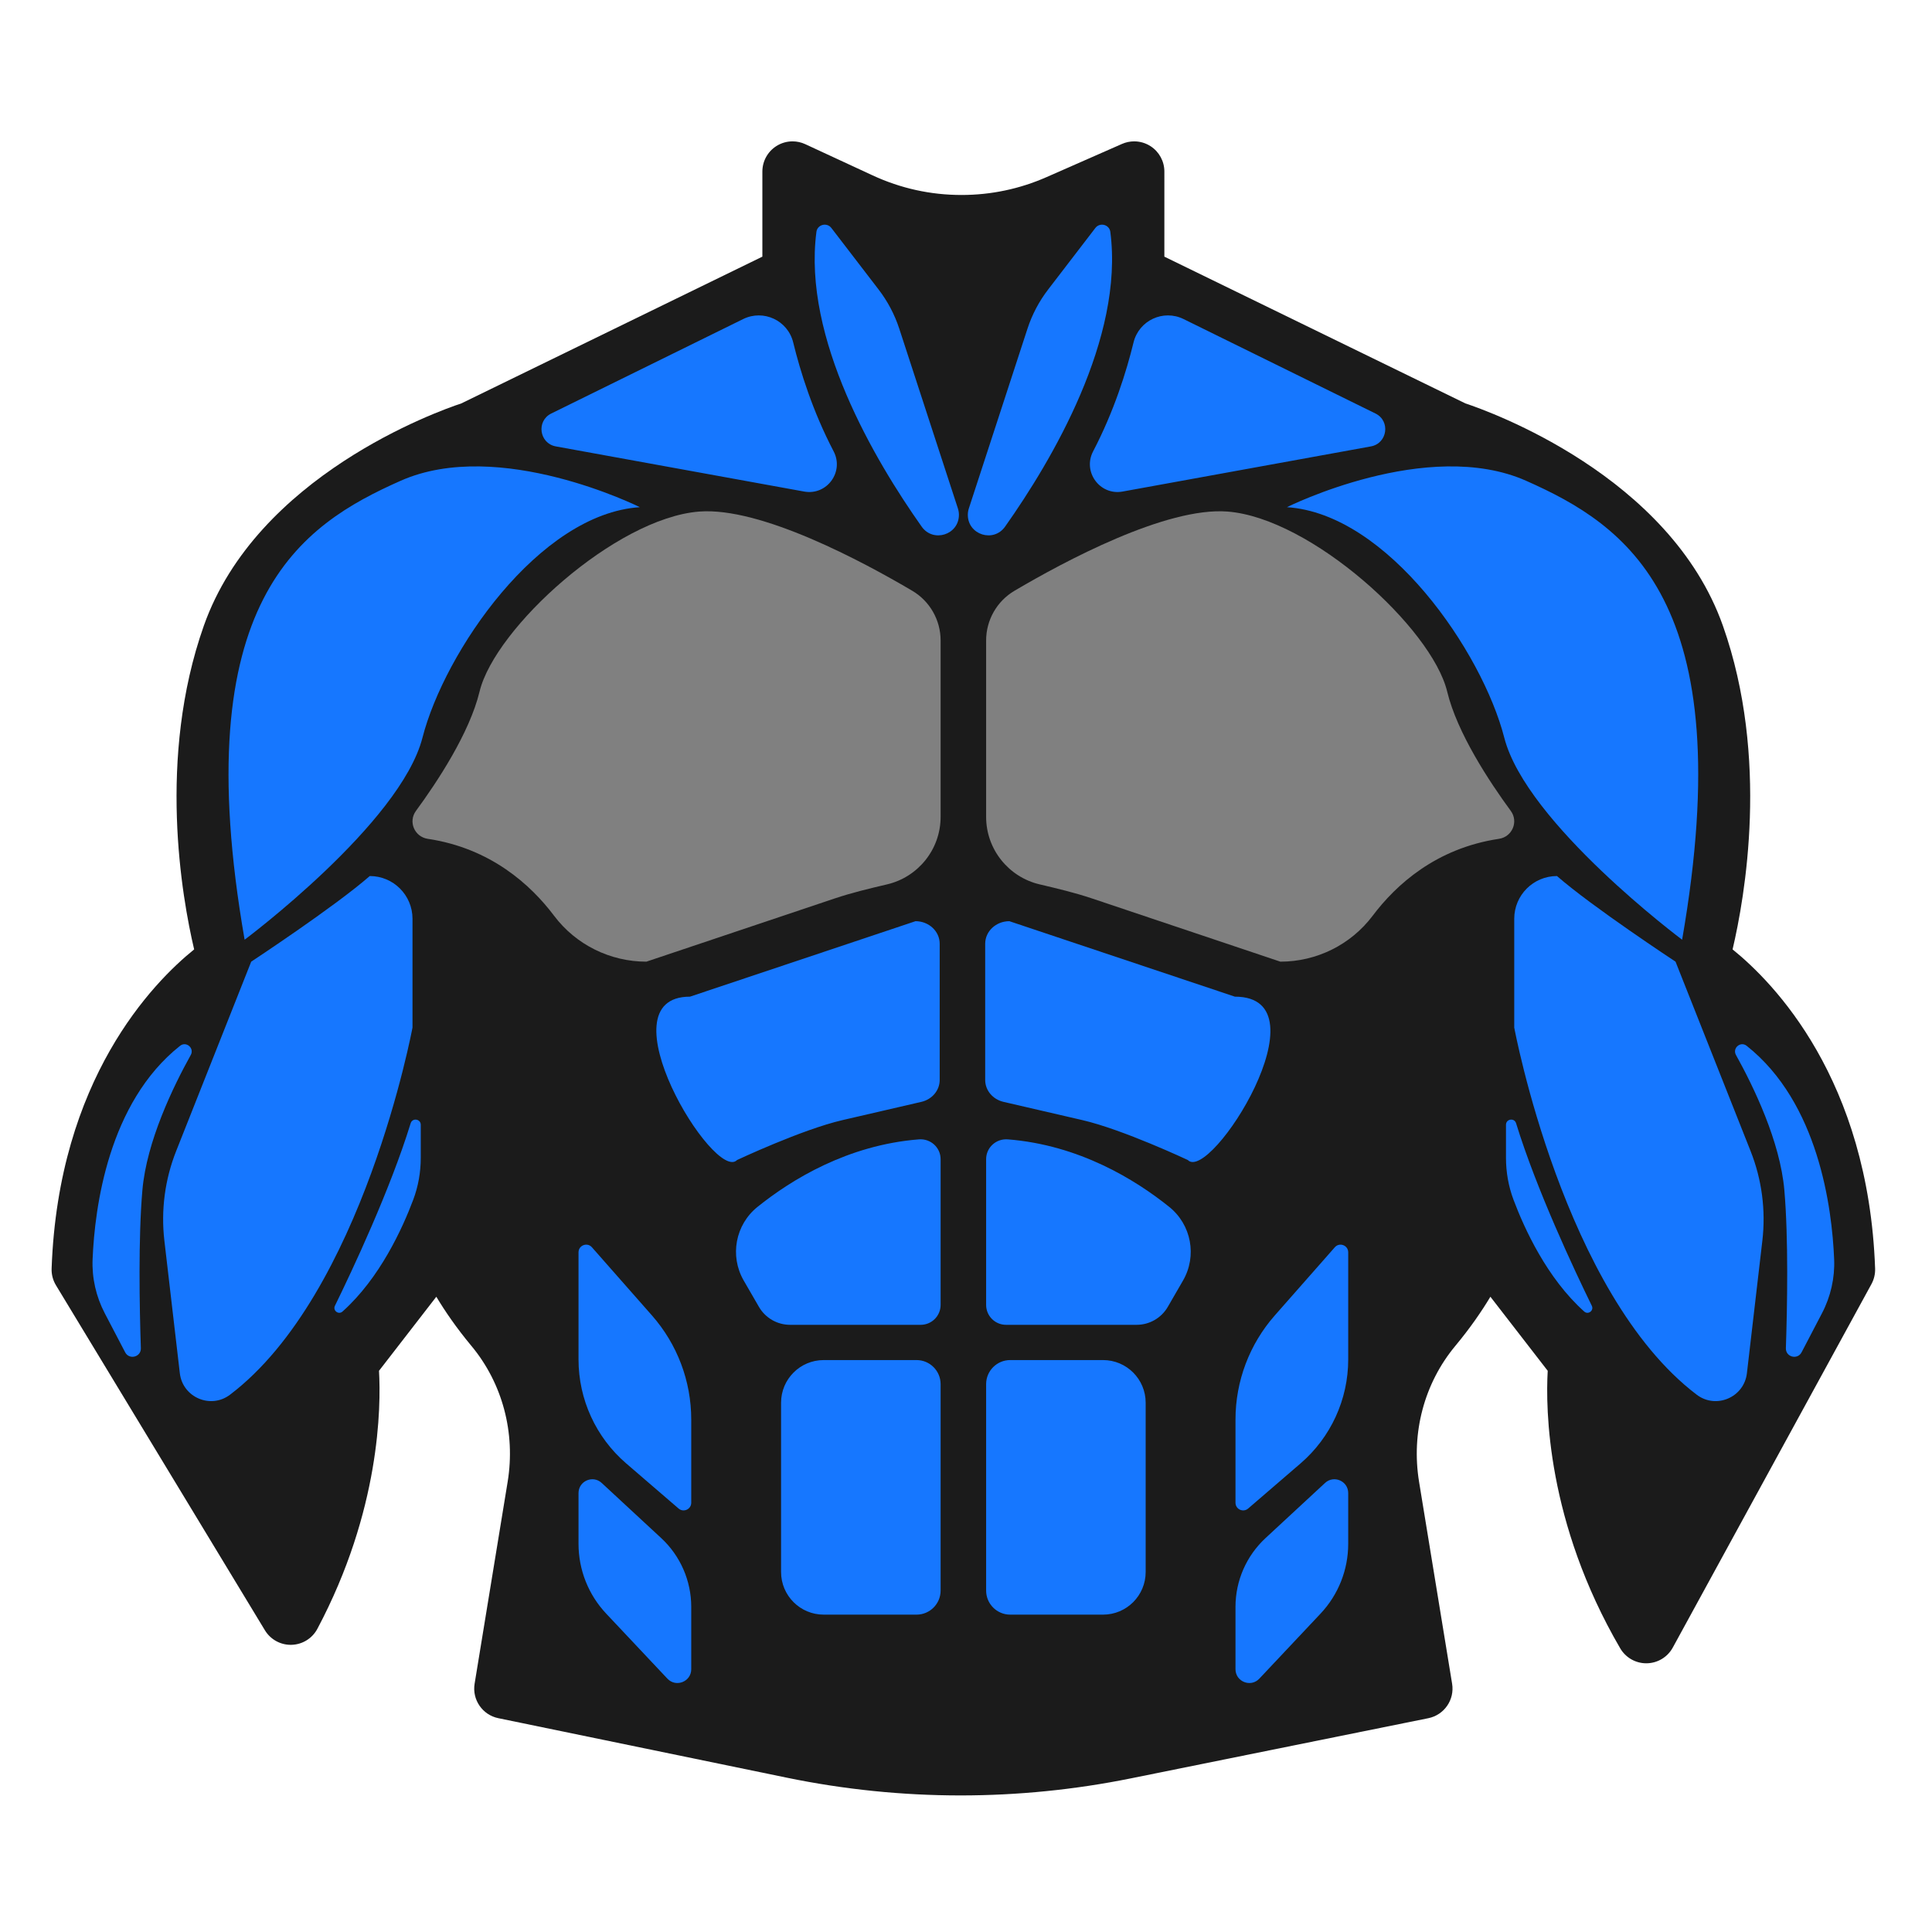 <svg xmlns="http://www.w3.org/2000/svg" enable-background="new 0 0 512 512" version="1.0" viewBox="0 0 512 512"><path fill="#1b1b1b" d="M300.568,37.462c-1.093,0-2.19,0.224-3.221,0.677l-19.979,8.789c-7.153,3.147-14.743,4.743-22.558,4.743
			c-8.195,0-16.121-1.747-23.556-5.193l-17.853-8.274c-1.071-0.496-2.219-0.742-3.363-0.742c-1.503,0-3,0.423-4.307,1.258
			c-2.301,1.47-3.694,4.012-3.694,6.742v22.553l-79.783,38.894c-6.267,2.078-54.193,19.141-68.246,58.949
			c-12.363,35.022-5.801,71.956-2.555,85.742c-10.916,8.808-35.98,34.384-37.773,84.578c-0.056,1.557,0.345,3.097,1.152,4.43
			l55.372,91.433c1.452,2.398,4.05,3.856,6.842,3.856c0.075,0,0.15-0.001,0.225-0.003c2.878-0.081,5.49-1.701,6.84-4.244
			c16.658-31.356,16.875-58.869,16.33-68.373l15.191-19.628c2.289,3.812,5.327,8.26,9.282,13.009
			c8.243,9.897,11.749,23.036,9.62,36.046l-8.755,53.504c-0.693,4.234,2.077,8.26,6.279,9.127l76.517,15.781
			c15.094,3.113,30.562,4.691,45.975,4.691c15.122,0,30.305-1.52,45.127-4.518l78.842-15.948c4.217-0.853,7.004-4.888,6.309-9.133
			l-8.755-53.504c-2.129-13.011,1.377-26.149,9.62-36.046c3.955-4.75,6.993-9.198,9.282-13.009l15.19,19.627
			c-0.577,10.026-0.31,40.08,19.211,73.545c1.435,2.46,4.068,3.969,6.91,3.969c0.037,0,0.075,0,0.112-0.001
			c2.885-0.04,5.525-1.631,6.908-4.163l52.646-96.326c0.69-1.262,1.026-2.686,0.975-4.122c-1.793-50.194-26.857-75.77-37.773-84.578
			c3.246-13.786,9.808-50.72-2.555-85.742c-14.053-39.809-61.979-56.871-68.246-58.949l-79.783-38.894V45.462
			c0-2.703-1.365-5.223-3.628-6.7C303.62,37.901,302.098,37.462,300.568,37.462L300.568,37.462z" class="color484f69 svgShape"/><path fill="#1677ff" d="M220.32 60.413l12.526 16.321c2.4 3.128 4.251 6.64 5.474 10.388l15.536 47.628c.177.544.268 1.112.268 1.684v0c0 5.303-6.81 7.463-9.871 3.132-12.382-17.517-31.578-49.908-27.893-78.118C216.614 59.501 219.124 58.853 220.32 60.413zM146.086 109.587l50.855-25.03c5.39-2.653 11.842.362 13.267 6.198 1.873 7.669 5.16 18.229 10.711 28.856 2.837 5.431-1.783 11.751-7.812 10.655l-65.805-11.965C142.908 117.502 142.078 111.559 146.086 109.587zM169.56 134.408c0 0-37.238-18.619-63.422-6.982s-57.021 31.42-41.311 121.607c0 0 41.311-30.838 47.13-53.53S142.795 136.153 169.56 134.408z" class="color9fabce svgShape"/><path fill="gray" d="M241.754,156.559c4.666,2.754,7.52,7.767,7.52,13.185v46.72c0,8.704-6.048,15.996-14.171,17.901
		c-4.694,1.101-9.383,2.22-13.953,3.754l-49.851,16.732c-9.613,0-18.681-4.489-24.464-12.168
		c-6.153-8.172-16.775-17.887-33.478-20.387c-3.507-0.525-5.224-4.54-3.125-7.399c5.659-7.711,14.206-20.645,16.854-31.613
		c4.073-16.874,36.075-45.966,58.185-47.712C201.586,134.283,228.677,148.841,241.754,156.559z" class="colorff004f svgShape"/><path fill="#1677ff" d="M109.317,243.483v28.823c0,0-13.09,70.544-48.363,97.308c-5.13,3.892-12.553,0.702-13.298-5.694
			l-4.094-35.137c-0.937-8.045,0.134-16.197,3.117-23.727l19.893-50.205c0,0,22.11-14.546,31.42-22.692h0
			C104.247,232.159,109.317,237.229,109.317,243.483z" class="color9fabce svgShape"/><path fill="#1677ff" d="M47.727 277.147c1.622-1.284 3.836.622 2.83 2.43-4.655 8.367-11.702 22.889-12.824 35.847-1.105 12.77-.772 30.815-.404 41.857.078 2.346-3.072 3.176-4.159 1.095l-5.407-10.35c-2.304-4.41-3.429-9.341-3.224-14.312C25.104 319.988 28.7 292.218 47.727 277.147zM111.504 298.082v8.785c0 3.786-.666 7.54-1.997 11.085-2.851 7.595-8.865 20.797-18.739 29.621-1.047.936-2.627-.261-2.01-1.523 4.655-9.513 14.642-30.743 20.07-48.378C109.291 296.171 111.504 296.511 111.504 298.082zM249.273 307.203v38.609c0 2.916-2.364 5.279-5.279 5.279h-34.61c-3.408 0-6.557-1.817-8.262-4.767l-4.026-6.963c-3.769-6.519-2.219-14.806 3.652-19.522 9.015-7.244 23.896-16.403 42.774-17.896C246.614 301.698 249.273 304.101 249.273 307.203zM242.89 427.896h-24.602c-6.239 0-11.296-5.058-11.296-11.296v-44.872c0-6.239 5.058-11.296 11.296-11.296h24.602c3.526 0 6.383 2.858 6.383 6.383v54.697C249.273 425.038 246.415 427.896 242.89 427.896zM156.864 330.539l15.916 18.076c6.706 7.616 10.405 17.415 10.405 27.563v22.063c0 1.734-2.036 2.668-3.35 1.536l-13.895-11.965c-8.016-6.902-12.625-16.955-12.625-27.533v-28.4C153.315 330.01 155.629 329.136 156.864 330.539zM159.456 392.998l15.766 14.607c5.078 4.704 7.964 11.313 7.964 18.234v16.516c0 3.311-4.049 4.917-6.318 2.506L160.64 427.62c-4.705-4.999-7.325-11.605-7.325-18.47V395.68C153.315 392.49 157.116 390.83 159.456 392.998zM290.285 60.413L277.76 76.734c-2.4 3.128-4.251 6.64-5.474 10.388L256.75 134.75c-.177.544-.268 1.112-.268 1.684v0c0 5.303 6.81 7.463 9.871 3.132 12.382-17.517 31.578-49.908 27.893-78.118C293.992 59.501 291.482 58.853 290.285 60.413zM364.52 109.587l-50.855-25.03c-5.39-2.653-11.842.362-13.267 6.198-1.873 7.669-5.16 18.229-10.711 28.856-2.837 5.431 1.783 11.751 7.812 10.655l65.805-11.965C367.698 117.502 368.528 111.559 364.52 109.587zM341.046 134.408c0 0 37.238-18.619 63.422-6.982 26.183 11.637 57.021 31.42 41.311 121.607 0 0-41.311-30.838-47.13-53.53S367.811 136.153 341.046 134.408z" class="color9fabce svgShape"/><path fill="gray" d="M268.852,156.559c-4.666,2.754-7.52,7.767-7.52,13.185v46.72c0,8.704,6.048,15.996,14.171,17.901
		c4.694,1.101,9.383,2.22,13.953,3.754l49.851,16.732c9.613,0,18.681-4.489,24.464-12.168c6.153-8.172,16.775-17.887,33.478-20.387
		c3.507-0.525,5.224-4.54,3.125-7.399c-5.659-7.711-14.206-20.645-16.854-31.613c-4.073-16.874-36.075-45.966-58.185-47.712
		C309.019,134.283,281.929,148.841,268.852,156.559z" class="colorff004f svgShape"/><path fill="#1677ff" d="M401.289,243.483v28.823c0,0,13.09,70.544,48.363,97.308c5.13,3.892,12.553,0.702,13.298-5.694
			l4.094-35.137c0.937-8.045-0.134-16.197-3.117-23.727l-19.893-50.205c0,0-22.11-14.546-31.42-22.692h0
			C406.359,232.159,401.289,237.229,401.289,243.483z" class="color9fabce svgShape"/><path fill="#1677ff" d="M462.879 277.147c-1.622-1.284-3.836.622-2.83 2.43 4.655 8.367 11.702 22.889 12.824 35.847 1.105 12.77.772 30.815.404 41.857-.078 2.346 3.073 3.176 4.159 1.095l5.407-10.35c2.304-4.41 3.429-9.341 3.224-14.312C485.501 319.988 481.906 292.218 462.879 277.147zM399.102 298.082v8.785c0 3.786.666 7.54 1.997 11.085 2.851 7.595 8.865 20.797 18.739 29.621 1.047.936 2.627-.261 2.01-1.523-4.655-9.513-14.642-30.743-20.07-48.378C401.314 296.171 399.102 296.511 399.102 298.082zM261.333 307.203v38.609c0 2.916 2.364 5.279 5.279 5.279h34.61c3.408 0 6.557-1.817 8.262-4.767l4.026-6.963c3.769-6.519 2.219-14.806-3.652-19.522-9.015-7.244-23.896-16.403-42.774-17.896C263.992 301.698 261.333 304.101 261.333 307.203zM267.716 427.896h24.602c6.239 0 11.296-5.058 11.296-11.296v-44.872c0-6.239-5.058-11.296-11.296-11.296h-24.602c-3.526 0-6.383 2.858-6.383 6.383v54.697C261.333 425.038 264.19 427.896 267.716 427.896zM353.741 330.539l-15.916 18.076c-6.706 7.616-10.405 17.415-10.405 27.563v22.063c0 1.734 2.036 2.668 3.35 1.536l13.895-11.965c8.016-6.902 12.625-16.955 12.625-27.533v-28.4C357.29 330.01 354.976 329.136 353.741 330.539zM351.149 392.998l-15.766 14.607c-5.078 4.704-7.964 11.313-7.964 18.234v16.516c0 3.311 4.049 4.917 6.318 2.506l16.227-17.241c4.705-4.999 7.325-11.605 7.325-18.47V395.68C357.29 392.49 353.49 390.83 351.149 392.998zM249.027 250.095v36.119c0 2.743-2.006 5.133-4.863 5.794l-20.888 4.832c-10.774 2.492-27.945 10.577-27.945 10.577-5.973 6.163-36.108-43.292-12.473-43.292l59.763-20C246.158 244.125 249.027 246.798 249.027 250.095zM261.086 250.095v36.119c0 2.743 2.006 5.133 4.863 5.794l20.888 4.832c10.774 2.492 27.945 10.577 27.945 10.577 5.973 6.163 37.244-43.292 12.473-43.292l-59.763-20C263.955 244.125 261.086 246.798 261.086 250.095z" class="color9fabce svgShape"/></svg>